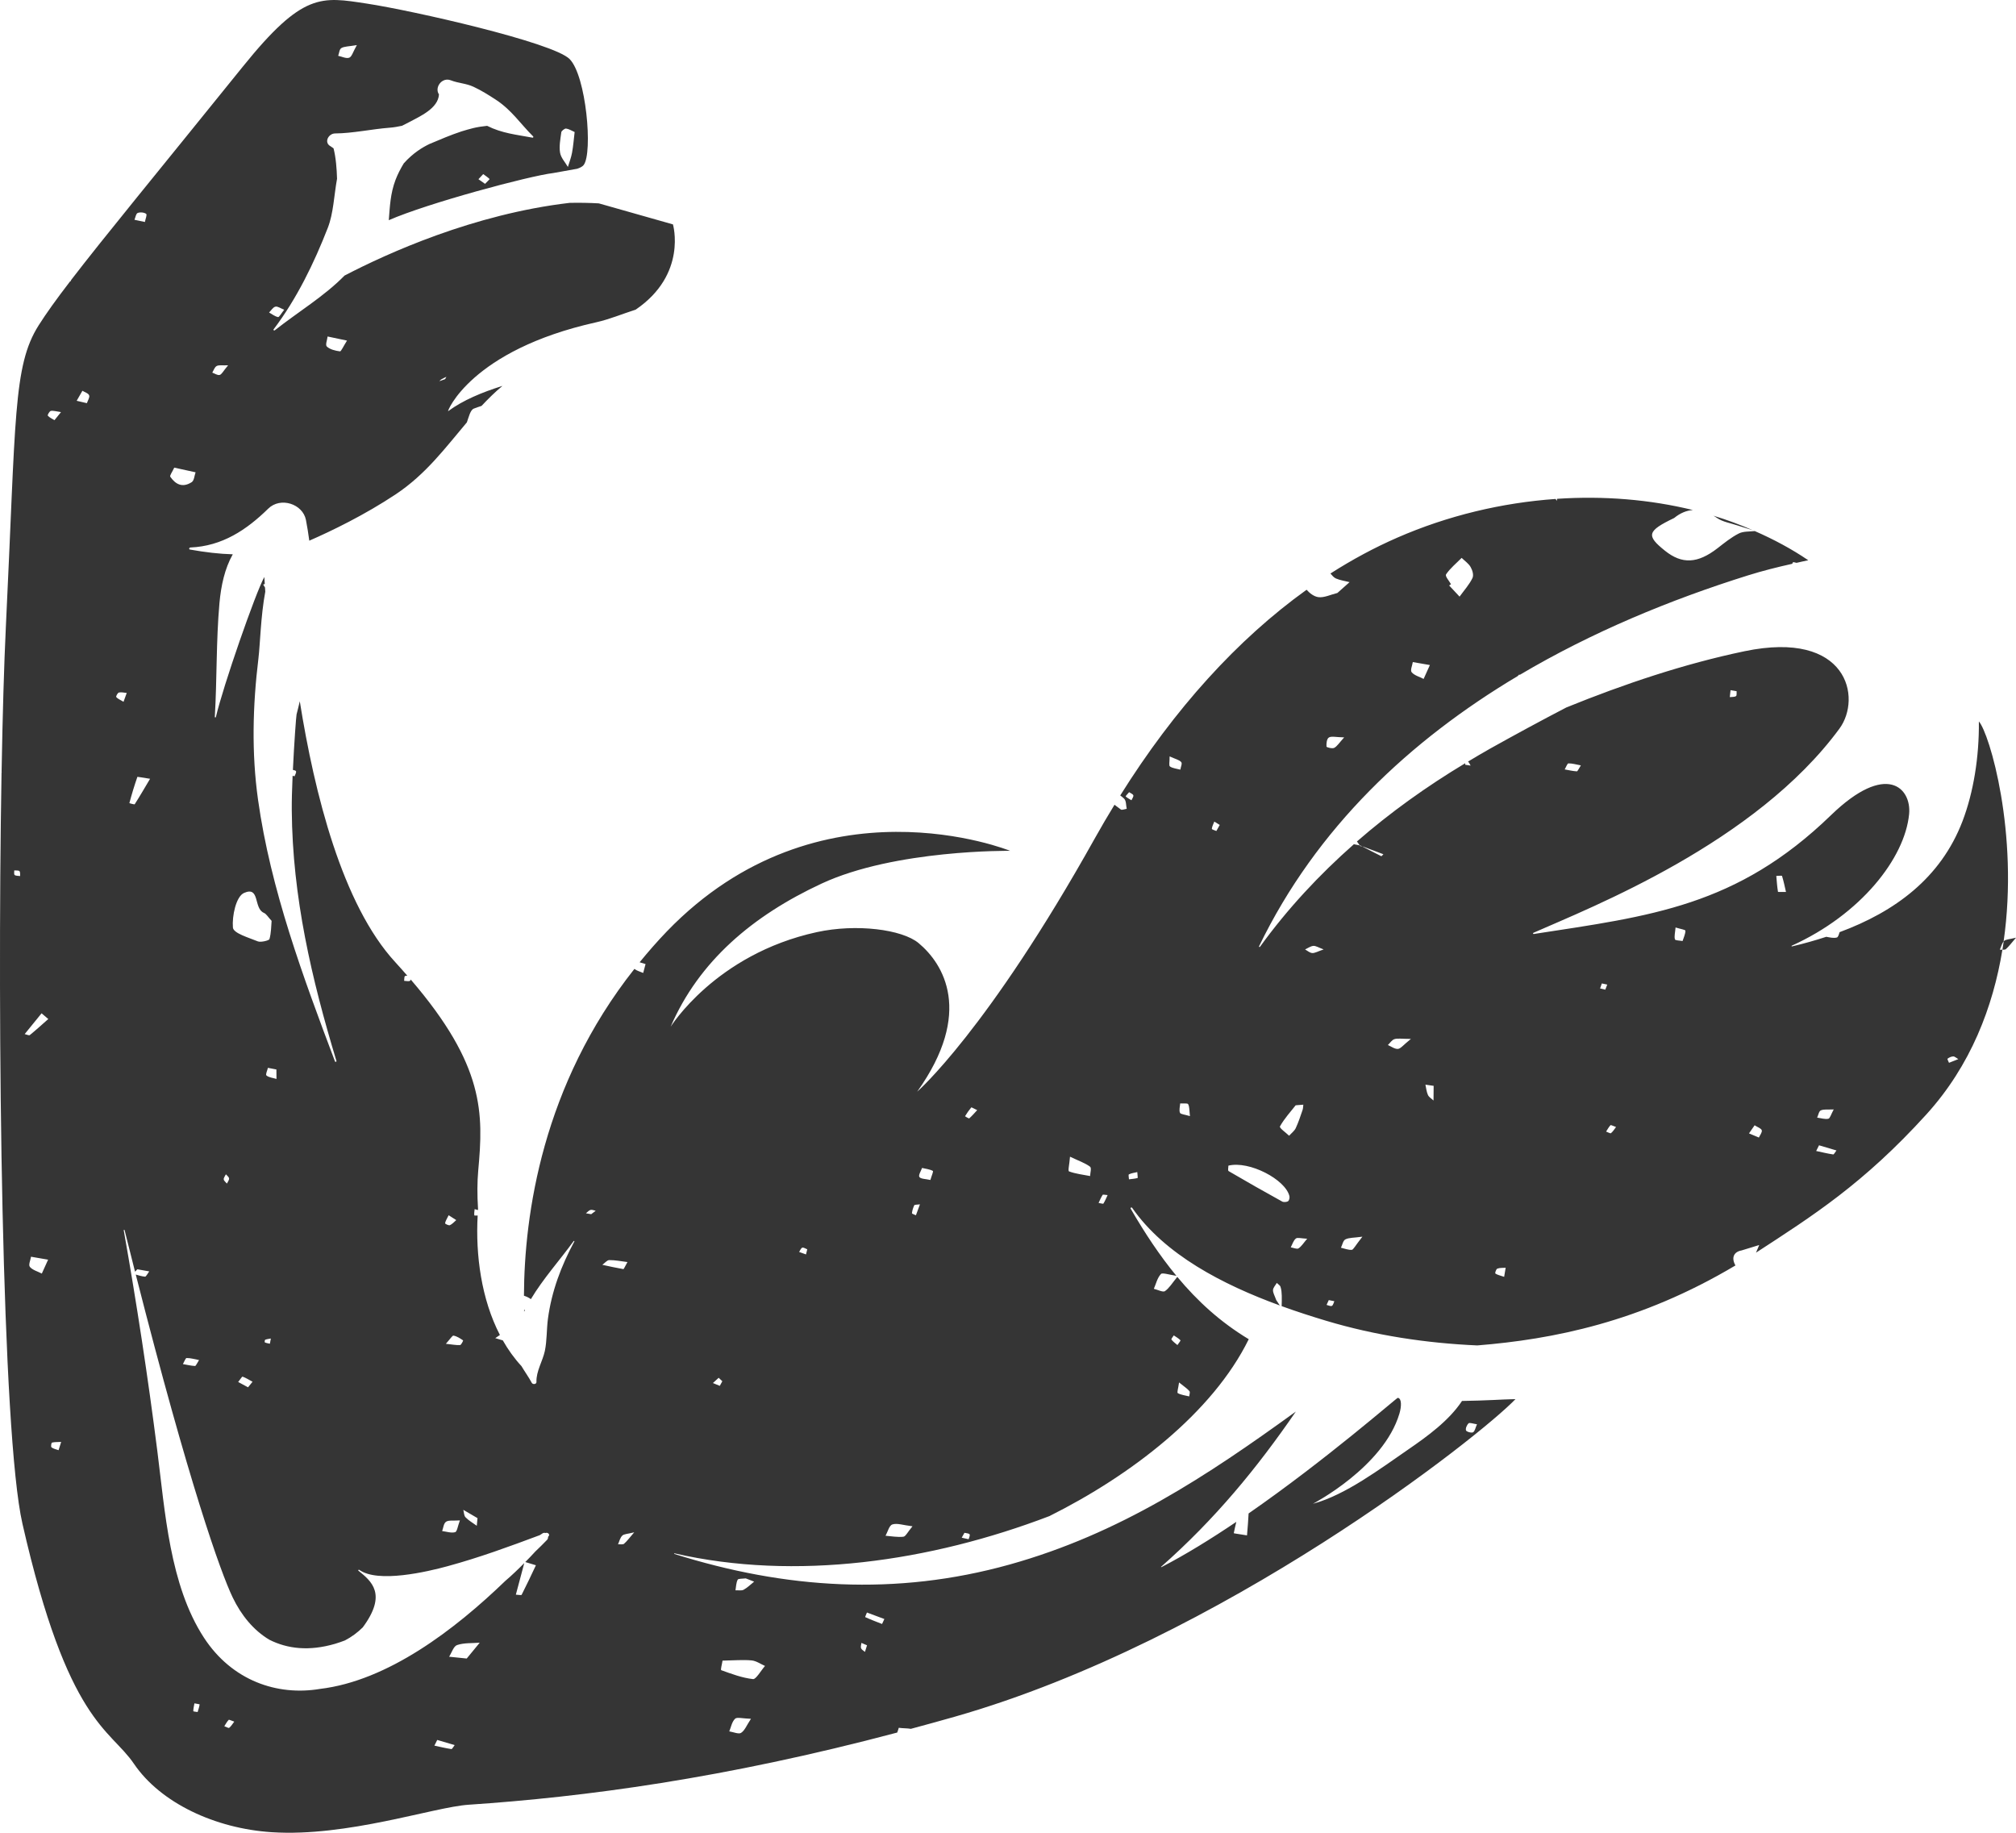 <svg version="1.1" id="图层_1" x="0px" y="0px" width="183.483px" height="166.798px" viewBox="0 0 183.483 166.798" enable-background="new 0 0 183.483 166.798" xml:space="preserve" xmlns="http://www.w3.org/2000/svg" xmlns:xlink="http://www.w3.org/1999/xlink" xmlns:xml="http://www.w3.org/XML/1998/namespace">
  <path fill="#353535" d="M156.268,47.138c-0.107-0.079-0.216-0.139-0.324-0.203c1.234,0.373,2.43,0.821,3.594,1.322
	c-0.461-0.141-0.928-0.279-1.385-0.431C157.514,47.612,156.774,47.497,156.268,47.138z M47.774,119.235
	c-0.025-0.012-0.051-0.025-0.073-0.037c-0.001,0.058-0.002,0.12,0.001,0.177C47.723,119.327,47.75,119.282,47.774,119.235z
	 M182.362,85.687c-0.037,0.248-0.07,0.496-0.115,0.746c0.129,0.004,0.247,0.003,0.311-0.051c0.279-0.24,0.493-0.541,0.926-1.042
	c-0.577,0.147-0.928,0.146-1.085,0.298C182.385,85.651,182.375,85.671,182.362,85.687z M182.011,86.431
	c0.074-0.006,0.157-0.002,0.235,0.002c-0.85,5.188-2.874,10.537-6.926,14.997c-5.725,6.306-10.368,9.24-15.5,12.576
	c0.096-0.232,0.195-0.464,0.292-0.696c-0.376,0.117-0.751,0.232-1.607,0.494c-0.691,0.121-0.961,0.645-0.558,1.366
	c-8.679,5.173-16.655,6.727-23.495,7.278c-4.669-0.204-9.312-0.914-13.749-2.242c-1.313-0.393-2.681-0.835-4.056-1.333
	c0.007-0.32,0.021-0.642,0.01-0.96c-0.009-0.27-0.031-0.543-0.113-0.796c-0.044-0.141-0.224-0.239-0.341-0.356
	c-0.121,0.215-0.335,0.434-0.343,0.646c-0.012,0.257,0.151,0.507,0.292,0.913c0.078,0.113,0.193,0.295,0.328,0.492
	c-5.184-1.893-10.471-4.622-13.437-8.883c-0.054-0.08-0.19-0.018-0.14,0.07c1.295,2.236,2.645,4.275,4.165,6.117
	c-0.695-0.114-1.281-0.304-1.406-0.17c-0.338,0.361-0.445,0.888-0.648,1.35c0.345,0.082,0.831,0.333,1.005,0.215
	c0.387-0.268,0.644-0.703,1.128-1.3c1.829,2.198,3.909,4.107,6.504,5.671c-3.296,6.715-10.75,12.408-18.141,16.099
	c-10.844,4.143-23.104,5.915-34.118,3.391c-0.035-0.009-0.055,0.044-0.019,0.054c10.073,3.174,20.158,3.85,30.508,0.965
	c10.044-2.801,17.988-8.08,26.056-13.923c-3.522,5.127-7.346,9.786-12.258,14.122c-0.018,0.016,0.001,0.048,0.027,0.035
	c2.19-1.13,4.523-2.574,6.814-4.12c-0.081,0.343-0.165,0.688-0.232,1.032c0,0.02,0.496,0.082,1.205,0.199
	c0.061-0.738,0.116-1.375,0.145-1.996c7.097-4.92,13.483-10.529,13.579-10.523c0.371,0.055,0.338,0.798,0.149,1.432
	c-1.453,4.887-7.892,8.215-7.873,8.211c2.967-0.797,6.182-3.228,8.658-4.93c1.758-1.207,3.729-2.639,4.91-4.428
	c2.148-0.029,3.941-0.152,4.436-0.154c0.142-0.002,0.284-0.009,0.429-0.011c-3.185,3.345-26.694,21.944-50.999,28.893
	c-1.363,0.39-2.698,0.754-4.028,1.113c-0.323-0.059-0.765-0.044-1.1-0.095c-0.033,0.133-0.089,0.282-0.141,0.432
	c-15.77,4.189-28.519,5.868-39.01,6.57c-3.192,0.215-11.04,2.947-17.917,2.5c-5.143-0.334-10.119-2.656-12.546-6.233
	c-2.186-3.222-6.004-3.661-10.144-21.845c-1.879-8.25-2.311-44.887-1.902-68.352c0.011-0.011,0.018-0.021,0.026-0.031
	c-0.007-0.003-0.016-0.008-0.023-0.01c0.093-5.207,0.224-9.764,0.389-13.215c0.925-19.002,0.644-23.742,2.98-27.446
	c0.688-1.089,1.622-2.388,2.872-4.017c0.008,0.004,0.021,0.007,0.033,0.011c0.017-0.04,0.038-0.09,0.063-0.138
	c3.004-3.912,7.829-9.754,15.617-19.407c5.471-6.784,7.137-6.372,11.294-5.739c4.16,0.633,16.926,3.527,18.447,5.043
	c1.518,1.516,2.128,8.527,1.286,9.644c-0.105,0.138-0.309,0.251-0.594,0.345c-0.725,0.122-1.447,0.252-2.168,0.387
	c-2.219,0.267-11.456,2.748-14.977,4.293c0.097-1.222,0.139-2.417,0.61-3.662c0.198-0.521,0.459-1.023,0.753-1.51
	c0.848-0.951,1.723-1.469,2.345-1.766c0.958-0.403,1.928-0.821,2.914-1.145c0.363-0.111,0.722-0.214,1.069-0.301
	c0.416-0.098,0.836-0.16,1.259-0.203c1.352,0.678,2.628,0.797,4.132,1.076c0.063,0.012,0.098-0.072,0.059-0.111
	c-1.188-1.18-1.948-2.392-3.403-3.345c-0.645-0.422-1.323-0.847-2.029-1.175c-0.69-0.32-1.355-0.313-2.069-0.59
	c-0.801-0.313-1.505,0.656-1.074,1.283c-0.072,1.283-1.728,1.995-2.74,2.539c-0.113,0.06-0.337,0.176-0.621,0.317
	c-0.364,0.079-0.736,0.146-1.133,0.177c-1.607,0.122-3.37,0.512-4.955,0.521c-0.618,0.002-1.051,0.834-0.412,1.17
	c0.09,0.07,0.18,0.123,0.267,0.186c0.218,0.867,0.288,1.84,0.318,2.766c-0.274,1.504-0.324,3.137-0.835,4.452
	c-1.246,3.204-2.833,6.479-4.94,9.257c-0.047,0.063,0.048,0.133,0.106,0.086c2.171-1.707,4.512-3.104,6.352-4.982
	c3.891-2.023,11.737-5.595,20.489-6.617c0.897-0.017,1.788-0.004,2.656,0.047l6.743,1.912c0,0,1.333,4.543-3.391,7.759
	c-1.22,0.39-2.397,0.886-3.592,1.151c-11.439,2.547-13.6,8.181-13.478,8.09c1.364-1.006,3.098-1.721,4.944-2.301
	c-0.689,0.572-1.309,1.189-1.903,1.822c-0.247,0.072-0.483,0.166-0.693,0.241c-0.327,0.116-0.46,0.748-0.642,1.255
	c-1.947,2.301-3.719,4.712-6.463,6.54c-2.854,1.899-5.876,3.354-7.879,4.229c-0.085-0.634-0.185-1.264-0.306-1.891
	c-0.288-1.451-2.308-2.127-3.433-1.023c-1.978,1.938-4.191,3.412-7.089,3.535c-0.104,0.004-0.153,0.166-0.035,0.186
	c1.401,0.248,2.666,0.4,3.899,0.433c-0.736,1.304-1.068,2.848-1.213,4.444c-0.307,3.432-0.219,6.912-0.422,10.356
	c-0.004,0.052,0.084,0.069,0.096,0.016c0.649-2.796,3.611-11.312,4.41-12.751c0.014,0.213,0.027,0.426,0.041,0.639
	c-0.049,0.016-0.098,0.033-0.144,0.045c0.056,0.091,0.108,0.182,0.165,0.272c0.007,0.128,0.016,0.253,0.025,0.381
	c-0.418,2.227-0.464,4.767-0.625,6.089c-0.52,4.275-0.632,8.588-0.035,12.842c1.146,8.166,4.105,16.141,7.006,23.824
	c0.026,0.071,0.152,0.026,0.131-0.045c-2.267-7.489-4.004-14.933-4.066-22.807c-0.008-0.844,0.023-1.979,0.075-3.147
	c0.067,0.013,0.128,0.024,0.181,0.041c0.053-0.156,0.173-0.334,0.129-0.456c-0.024-0.064-0.155-0.093-0.283-0.121
	c0.117-2.459,0.298-4.912,0.334-5.051c0.109-0.396,0.195-0.796,0.293-1.197c1.336,8.379,3.858,18.496,8.69,23.744
	c0.39,0.423,0.743,0.828,1.097,1.232c-0.073-0.002-0.145,0.003-0.204,0.031c-0.087,0.041-0.06,0.284-0.086,0.438
	c0.185,0.006,0.401,0.068,0.536-0.004c0.035-0.019,0.053-0.065,0.062-0.119c6.759,7.867,6.619,12.209,6.146,17.391
	c-0.092,1.029-0.099,2.205-0.018,3.473c-0.006,0.04-0.004,0.08-0.006,0.121c-0.102-0.029-0.199-0.059-0.302-0.087
	c-0.019,0.192-0.059,0.39-0.028,0.571c0.003,0.023,0.154,0.018,0.303,0.011c-0.2,3.602,0.334,7.608,2.024,10.873
	c-0.139,0.085-0.283,0.204-0.422,0.288c0.23,0.064,0.456,0.135,0.686,0.203c0.48,0.845,1.041,1.633,1.696,2.34
	c0.304,0.514,0.663,1.004,0.94,1.525c0.098,0.173,0.435,0.137,0.427-0.081c-0.036-0.97,0.568-1.901,0.762-2.815
	c0.199-0.942,0.155-1.982,0.283-2.94c0.335-2.496,1.195-4.788,2.403-7.03c0.02-0.037-0.034-0.072-0.061-0.036
	c-1.267,1.745-2.783,3.423-3.895,5.285c-0.178-0.135-0.396-0.235-0.631-0.312c0.031-7.389,1.681-19.162,10.053-29.743
	c0.209,0.168,0.528,0.249,0.8,0.368c0.064-0.244,0.133-0.49,0.216-0.809c-0.2-0.06-0.373-0.112-0.541-0.162
	c0.776-0.948,1.591-1.89,2.48-2.811c13.888-14.378,31.244-7.332,31.244-7.332s-10.469-0.137-17.175,2.987
	c-6.275,2.92-11.149,7.057-13.725,13.019c-0.036,0.08,4.035-6.589,13.304-8.608c3.606-0.786,7.764-0.247,9.259,0.995
	c2.269,1.887,5.018,6.316-0.122,13.523c0,0,6.387-5.533,16.192-23.1c0.575-1.028,1.164-2.028,1.764-3.01
	c0.191,0.148,0.384,0.295,0.582,0.435c0.095,0.067,0.351-0.04,0.53-0.068c-0.072-0.315-0.032-0.725-0.241-0.925
	c-0.107-0.104-0.222-0.198-0.349-0.289c4.932-7.881,10.671-14.207,16.96-18.721c0.283,0.316,0.657,0.608,1.054,0.67
	c0.525,0.081,1.164-0.235,1.75-0.377c0.393-0.349,0.751-0.668,1.109-0.986c-0.418-0.105-0.862-0.168-1.243-0.333
	c-0.201-0.089-0.347-0.278-0.498-0.452c1.979-1.265,4.011-2.359,6.085-3.264c4.596-2.007,9.52-3.176,14.403-3.521
	c0.041,0.056,0.082,0.112,0.119,0.168c0.007-0.059,0.012-0.12,0.018-0.181c4.226-0.283,8.427,0.056,12.364,1.021
	c-0.582,0.041-1.15,0.269-1.707,0.725c-2.469,1.186-2.562,1.592-0.841,2.975c1.559,1.252,2.984,1.176,4.792-0.227
	c0.617-0.48,1.236-0.985,1.935-1.34c0.408-0.206,0.956-0.163,1.45-0.219c1.714,0.75,3.35,1.623,4.87,2.656
	c-0.357,0.068-0.712,0.16-1.068,0.236c-0.177-0.047-0.31-0.076-0.325-0.052c-0.029,0.044-0.044,0.093-0.068,0.14
	c-1.357,0.301-2.704,0.641-4.019,1.052c-7.086,2.218-14.207,5.163-20.766,9.048c-0.024-0.004-0.05-0.009-0.073-0.014
	c-0.047,0.051-0.081,0.087-0.121,0.128c-9.794,5.841-18.313,13.793-23.544,24.593c-0.028,0.055,0.045,0.101,0.083,0.049
	c2.508-3.463,5.387-6.549,8.545-9.334c0.178,0.033,0.354,0.07,0.529,0.103c0.017,0.021,0.03,0.044,0.046,0.062
	c0.066,0.014,0.131,0.027,0.196,0.041c0.576,0.298,1.149,0.597,1.732,0.885c0.014,0.007,0.121-0.117,0.184-0.18
	c-0.607-0.23-1.214-0.461-1.825-0.686c-0.028-0.01-0.06-0.012-0.091-0.02c-0.059-0.03-0.115-0.06-0.174-0.088l-0.022,0.047
	l0.022-0.049c-0.021-0.004-0.044-0.008-0.068-0.013c-0.084-0.11-0.164-0.246-0.251-0.352c3.039-2.647,6.34-5.009,9.86-7.124
	c-0.001,0.047-0.006,0.093-0.01,0.139c0.168,0.026,0.333,0.053,0.498,0.079c-0.071-0.118-0.125-0.249-0.219-0.353
	c-0.007-0.004-0.016-0.006-0.022-0.01c0.666-0.396,1.33-0.801,2.013-1.18c2.281-1.273,4.596-2.531,6.941-3.749
	c5.23-2.124,10.725-3.972,16.211-5.116c9.402-1.963,10.701,4.242,8.644,7.043c-7.646,10.41-22.544,16.238-27.857,18.585
	c-0.062,0.026-0.028,0.116,0.038,0.106c10.607-1.635,18.451-2.488,27.049-10.814c5.062-4.899,7.335-2.461,7.111-0.104
	c-0.385,4.019-4.396,9.137-10.682,11.984c-0.036,0.016-0.018,0.071,0.023,0.063c1.063-0.25,2.104-0.543,3.12-0.875
	c0.333,0.061,0.668,0.145,0.963,0.064c0.105-0.029,0.172-0.227,0.246-0.484c5.03-1.863,9.209-4.919,11.191-10.107
	c0.999-2.621,1.52-5.834,1.487-9.072c0.955,1.053,3.665,10.156,2.252,20.025C182.187,85.889,182.125,86.179,182.011,86.431z
	 M157.434,63.445c0.194-0.024,0.43,0.001,0.563-0.091c0.092-0.063,0.044-0.292,0.058-0.447c-0.184-0.033-0.368-0.064-0.551-0.095
	C157.48,63.022,157.458,63.234,157.434,63.445z M142.409,70.026c0.367,0.064,0.729,0.154,1.104,0.175
	c0.07,0.003,0.188-0.267,0.367-0.542c-0.404-0.074-0.765-0.187-1.135-0.183C142.65,69.476,142.523,69.832,142.409,70.026z
	 M132.059,53.169c-0.055,0.039-0.111,0.078-0.168,0.115c0.318,0.34,0.633,0.678,0.949,1.016c0.402-0.557,0.88-1.087,1.168-1.678
	c0.14-0.284,0.006-0.721-0.16-1.013c-0.182-0.323-0.538-0.562-0.818-0.836c-0.484,0.491-1.047,0.947-1.415,1.494
	C131.497,52.442,131.895,52.862,132.059,53.169z M128.481,61.181c0.237,0.288,0.713,0.414,1.087,0.608
	c0.165-0.364,0.327-0.728,0.571-1.263c-0.669-0.116-1.11-0.191-1.555-0.27C128.539,60.573,128.333,60.997,128.481,61.181z
	 M120.728,67.946c0.006,0.076,0.527,0.207,0.698,0.119c0.271-0.14,0.443-0.441,0.912-0.955c-0.736-0.014-1.157-0.133-1.391,0.01
	C120.748,67.241,120.71,67.669,120.728,67.946z M39.985,34.694c0.175-0.063,0.351-0.125,0.525-0.189
	c0.039-0.071,0.078-0.143,0.118-0.212c-0.151,0.075-0.308,0.14-0.451,0.225C40.103,34.562,40.049,34.634,39.985,34.694z
	 M29.75,31.542c0.279,0.259,0.765,0.383,1.195,0.437c0.098,0.013,0.326-0.491,0.637-0.981c-0.761-0.16-1.264-0.266-1.767-0.373
	C29.782,30.94,29.588,31.394,29.75,31.542z M44.558,16.294c-0.17-0.169-0.384-0.305-0.579-0.449
	c-0.146,0.154-0.289,0.311-0.435,0.465c0.203,0.14,0.402,0.281,0.603,0.422C44.334,16.534,44.575,16.312,44.558,16.294z
	 M50.974,13.896c0.076,0.465,0.464,0.866,0.712,1.296c0.131-0.43,0.3-0.856,0.377-1.289c0.112-0.611,0.159-1.229,0.237-1.887
	c-0.292-0.128-0.521-0.283-0.783-0.316c-0.117-0.016-0.413,0.207-0.429,0.328C51.004,12.653,50.875,13.301,50.974,13.896z
	 M30.779,5.08c0.341,0.071,0.739,0.274,1.007,0.171c0.241-0.094,0.34-0.527,0.692-1.146c-0.743,0.128-1.139,0.111-1.411,0.271
	C30.886,4.483,30.871,4.838,30.779,5.08z M24.491,28.44c0.271,0.152,0.521,0.357,0.822,0.42c0.089,0.018,0.321-0.38,0.553-0.67
	c-0.328-0.127-0.591-0.33-0.8-0.28C24.846,27.96,24.681,28.253,24.491,28.44z M1.338,79.636c0.102,0.087,0.325,0.067,0.494,0.094
	c-0.016-0.154,0.027-0.352-0.062-0.447c-0.079-0.082-0.309-0.05-0.472-0.066C1.305,79.36,1.251,79.562,1.338,79.636z M5.566,131.23
	c-0.369,0.02-0.614,0.002-0.836,0.064c-0.057,0.017-0.12,0.366-0.041,0.431c0.163,0.133,0.422,0.176,0.642,0.258
	C5.396,131.774,5.462,131.565,5.566,131.23z M4.378,114.644c-0.669-0.113-1.111-0.19-1.556-0.268
	c-0.046,0.316-0.252,0.739-0.102,0.924c0.234,0.287,0.71,0.413,1.086,0.608C3.97,115.544,4.134,115.179,4.378,114.644z
	 M4.395,92.742c-0.354-0.299-0.481-0.409-0.611-0.521c-0.512,0.63-1.024,1.26-1.537,1.891c0.155,0.035,0.396,0.146,0.462,0.094
	C3.287,93.737,3.833,93.237,4.395,92.742z M40.508,111.329c-0.009,0.055,0.333,0.223,0.436,0.177
	c0.221-0.099,0.391-0.304,0.58-0.464c-0.193-0.125-0.388-0.25-0.691-0.443C40.68,110.916,40.542,111.12,40.508,111.329z
	 M40.58,122.3c0.591,0.064,0.94,0.136,1.294,0.117c0.094-0.006,0.301-0.409,0.271-0.429c-0.264-0.18-0.549-0.372-0.871-0.433
	C41.171,121.536,40.941,121.901,40.58,122.3z M42.167,137.41c0.065,0.233,0.051,0.524,0.21,0.687
	c0.284,0.295,0.674,0.513,1.017,0.764c0.02-0.207,0.04-0.414,0.065-0.695C43.006,137.9,42.586,137.655,42.167,137.41z
	 M40.241,139.343c0.397,0.049,0.821,0.2,1.182,0.102c0.18-0.047,0.238-0.557,0.434-1.072c-0.591,0.043-1.022-0.039-1.258,0.121
	C40.372,138.647,40.352,139.05,40.241,139.343z M19.319,33.913c0.229,0.081,0.484,0.263,0.675,0.211
	c0.189-0.052,0.319-0.344,0.766-0.877c-0.519,0.021-0.833-0.045-1.038,0.064C19.524,33.417,19.449,33.705,19.319,33.913z
	 M12.237,20.002c0.274,0.058,0.551,0.116,0.951,0.201c0.056-0.307,0.218-0.652,0.112-0.74c-0.163-0.132-0.556-0.171-0.771-0.079
	C12.369,19.448,12.331,19.786,12.237,20.002z M15.502,43.395c0.436,0.624,1.053,1.056,1.942,0.489
	c0.232-0.149,0.244-0.592,0.357-0.899c-0.621-0.136-1.244-0.271-1.942-0.425C15.676,42.968,15.423,43.279,15.502,43.395z
	 M21.198,84.413c0.041,0.526,1.426,0.916,2.269,1.262c0.265,0.108,1.019-0.078,1.057-0.205c0.164-0.584,0.154-1.194,0.196-1.662
	c-0.331-0.352-0.469-0.627-0.708-0.73c-0.95-0.412-0.333-2.453-1.796-1.814C21.479,81.585,21.111,83.374,21.198,84.413z
	 M24.384,97.185c-0.052,0.241-0.238,0.605-0.131,0.697c0.22,0.184,0.6,0.219,0.911,0.313c-0.001-0.255-0.004-0.51-0.008-0.861
	C24.878,97.279,24.631,97.231,24.384,97.185z M24.106,122.175c0.139,0.063,0.302,0.082,0.456,0.119
	c0.031-0.158,0.062-0.316,0.09-0.474c-0.171,0.032-0.352,0.051-0.516,0.111C24.097,121.946,24.071,122.158,24.106,122.175z
	 M20.362,107.333c0.017,0.141,0.188,0.258,0.29,0.385c0.073-0.156,0.212-0.322,0.197-0.465c-0.013-0.14-0.186-0.254-0.29-0.379
	C20.487,107.028,20.348,107.192,20.362,107.333z M21.677,125.775c0.3,0.163,0.602,0.324,0.898,0.485
	c0.198-0.243,0.304-0.375,0.41-0.506c-0.302-0.165-0.589-0.347-0.915-0.47C22.04,125.272,21.812,125.604,21.677,125.775z
	 M6.978,36.476c0.444,0.104,0.688,0.16,0.929,0.217c0.081-0.24,0.275-0.521,0.207-0.712c-0.064-0.187-0.396-0.282-0.613-0.417
	C7.35,35.83,7.196,36.097,6.978,36.476z M10.58,63.438c0.124,0.158,0.356,0.244,0.663,0.432c0.134-0.363,0.211-0.582,0.291-0.803
	c-0.239-0.02-0.487-0.092-0.714-0.039C10.709,63.052,10.536,63.376,10.58,63.438z M11.775,73.089
	c-0.003,0.018,0.465,0.139,0.483,0.109c0.455-0.709,0.873-1.434,1.401-2.32c-0.675-0.105-1.151-0.189-1.154-0.178
	C12.23,71.491,11.989,72.288,11.775,73.089z M4.352,37.829c0.146,0.174,0.397,0.28,0.604,0.412c0.16-0.197,0.319-0.395,0.595-0.734
	c-0.429-0.062-0.688-0.152-0.925-0.109C4.51,37.417,4.304,37.771,4.352,37.829z M16.647,124.146
	c0.366,0.064,0.729,0.154,1.104,0.174c0.071,0.004,0.188-0.267,0.365-0.541c-0.405-0.076-0.763-0.188-1.136-0.184
	C16.887,123.597,16.76,123.952,16.647,124.146z M18.169,155.122c0.006-0.021-0.271-0.057-0.474-0.098
	c-0.043,0.244-0.1,0.48-0.103,0.711c-0.001,0.035,0.257,0.053,0.394,0.078C18.056,155.583,18.136,155.354,18.169,155.122z
	 M21.32,156.687c-0.226-0.076-0.471-0.197-0.503-0.164c-0.163,0.172-0.275,0.385-0.402,0.582c0.152,0.054,0.391,0.19,0.441,0.148
	C21.042,157.102,21.166,156.89,21.32,156.687z M41.38,158.823c-0.528-0.156-1.06-0.313-1.585-0.47
	c-0.119,0.237-0.189,0.378-0.26,0.518c0.517,0.111,1.027,0.235,1.553,0.314C41.148,159.194,41.282,158.95,41.38,158.823z
	 M43.661,149.503c-0.69,0.055-1.417,0-2.055,0.213c-0.328,0.108-0.492,0.693-0.73,1.063c0.466,0.047,0.93,0.095,1.602,0.164
	C42.925,150.396,43.291,149.948,43.661,149.503z M49.663,139.515c-0.005,0.002-0.011,0.005-0.017,0.006
	c-0.085-0.031-0.182-0.027-0.284,0.043c-0.078,0.053-0.159,0.101-0.234,0.152c-2.792,1.043-5.5,2.038-8.408,2.829
	c-1.794,0.489-6.318,1.562-8.023,0.328c-0.05-0.036-0.125,0.038-0.083,0.071c1.188,0.959,2.652,2.125,0.403,5.164
	c-0.479,0.475-1.025,0.877-1.623,1.189c-0.296,0.111-0.592,0.218-0.893,0.306c-2.353,0.688-4.33,0.468-5.988-0.37
	c-1.439-0.857-2.561-2.234-3.338-3.854c-1.1-2.295-3.97-10.344-8.818-29.38c0.278,0.082,0.556,0.165,0.843,0.192
	c0.092,0.008,0.253-0.311,0.382-0.48c-0.375-0.066-0.746-0.135-1.08-0.193c-0.083,0.088-0.15,0.157-0.211,0.222
	c-0.309-1.218-0.624-2.478-0.951-3.784c-0.011-0.049-0.087-0.032-0.077,0.016c1.181,6.668,2.202,13.359,3.056,20.082
	c0.703,5.515,1.121,12.195,4.238,16.985c2.562,3.93,6.682,5.321,10.56,4.671c6.183-0.735,12.271-5.389,16.88-9.837
	c0.605-0.515,1.173-1.062,1.719-1.616c-0.254,0.959-0.51,1.916-0.766,2.875c0.18,0.008,0.499,0.063,0.524,0.016
	c0.444-0.867,0.855-1.748,1.302-2.693c-0.498-0.15-0.744-0.225-0.968-0.293c0.313-0.32,0.627-0.64,0.917-0.962
	c0.356-0.34,0.711-0.687,1.061-1.051c0.077-0.079,0.102-0.181,0.094-0.278c0.02-0.023,0.04-0.045,0.058-0.066
	C50.076,139.633,49.839,139.45,49.663,139.515z M133.426,130.181c0.041,0.126,0.497,0.251,0.639,0.174
	c0.172-0.096,0.212-0.402,0.361-0.729c-0.331-0.048-0.672-0.174-0.762-0.091C133.498,129.69,133.368,130.002,133.426,130.181z
	 M78.751,147.177c0.497,0.227,1.016,0.422,1.528,0.623c0.06-0.129,0.121-0.258,0.21-0.452c-0.523-0.196-1.056-0.394-1.585-0.591
	C78.848,146.903,78.721,147.163,78.751,147.177z M78.368,150.007c0.054,0.135,0.23,0.223,0.355,0.332
	c0.065-0.207,0.129-0.413,0.188-0.6c-0.227-0.097-0.369-0.156-0.511-0.217C78.387,149.686,78.316,149.868,78.368,150.007z
	 M66.939,144.735c0.252-0.012,0.551,0.053,0.745-0.053c0.352-0.193,0.638-0.485,0.953-0.736c-0.256-0.099-0.51-0.198-0.766-0.297
	c-0.254,0.035-0.681,0.014-0.729,0.116C66.992,144.062,66.995,144.409,66.939,144.735z M65.648,152.007
	c0.936,0.335,1.887,0.697,2.891,0.81c0.261,0.03,0.72-0.774,1.088-1.198c-0.407-0.176-0.792-0.464-1.228-0.504
	c-0.78-0.072-1.592,0.002-2.639,0.02C65.71,151.491,65.558,151.975,65.648,152.007z M66.373,157.574
	c0.365,0.058,0.86,0.274,1.074,0.136c0.344-0.223,0.504-0.684,0.902-1.281c-0.725-0.021-1.273-0.17-1.44-0.011
	C66.608,156.706,66.539,157.179,66.373,157.574z M57.721,139.458c-0.576,0.147-0.929,0.146-1.083,0.298
	c-0.208,0.202-0.267,0.523-0.389,0.793c0.186-0.013,0.443,0.04,0.546-0.048C57.073,140.26,57.287,139.96,57.721,139.458z
	 M53.806,110.505c0.138-0.104,0.273-0.207,0.411-0.311c-0.157-0.031-0.333-0.117-0.47-0.079c-0.155,0.044-0.282,0.202-0.42,0.308
	C53.486,110.451,53.646,110.477,53.806,110.505z M57.106,114.86c-0.593-0.072-1.12-0.183-1.66-0.178
	c-0.195,0.002-0.414,0.278-0.625,0.43c0.638,0.137,1.271,0.281,1.916,0.391C56.776,115.508,56.908,115.215,57.106,114.86z
	 M65.741,125.708c-0.111-0.105-0.223-0.211-0.332-0.315l-0.524,0.478c0.21,0.086,0.415,0.17,0.625,0.258
	C65.584,125.987,65.664,125.847,65.741,125.708z M73.471,113.7c-0.155-0.057-0.335-0.189-0.452-0.148
	c-0.126,0.044-0.192,0.252-0.287,0.389c0.209,0.074,0.417,0.15,0.625,0.225C73.397,114.011,73.434,113.854,73.471,113.7z
	 M83.049,138.909c-0.863-0.104-1.402-0.309-1.83-0.169c-0.292,0.093-0.421,0.669-0.626,1.029c0.542,0.042,1.089,0.149,1.626,0.09
	C82.425,139.837,82.612,139.429,83.049,138.909z M83.361,110.603c0.115-0.311,0.229-0.62,0.366-0.994
	c-0.253,0.035-0.484,0.023-0.513,0.078c-0.109,0.23-0.19,0.48-0.214,0.725C82.995,110.474,83.234,110.538,83.361,110.603z
	 M88.245,139.641c-0.065-0.097-0.304-0.097-0.467-0.139c-0.083,0.147-0.168,0.296-0.249,0.444c0.21,0.047,0.421,0.094,0.63,0.14
	C88.195,139.933,88.308,139.737,88.245,139.641z M84.899,106.563c-0.282-0.15-0.647-0.188-0.979-0.267
	c-0.098,0.284-0.354,0.658-0.241,0.825c0.119,0.182,0.58,0.171,1,0.269C84.792,106.99,84.973,106.603,84.899,106.563z
	 M88.937,101.034c-0.265-0.127-0.522-0.266-0.532-0.253c-0.214,0.255-0.406,0.527-0.574,0.808c-0.008,0.012,0.351,0.221,0.381,0.196
	C88.468,101.56,88.689,101.302,88.937,101.034z M106.617,121.911c0.132,0.189,0.346,0.33,0.544,0.504
	c0.121-0.191,0.313-0.402,0.275-0.437c-0.167-0.174-0.396-0.299-0.605-0.442C106.753,121.666,106.578,121.853,106.617,121.911z
	 M107.2,126.794c0.295,0.162,0.682,0.205,1.034,0.293c0.013-0.164,0.103-0.381,0.019-0.479c-0.192-0.232-0.469-0.404-0.943-0.791
	C107.236,126.376,107.102,126.739,107.2,126.794z M99.206,106.179c-0.44-0.329-1.012-0.523-1.821-0.907
	c-0.054,0.726-0.21,1.292-0.084,1.34c0.595,0.22,1.268,0.294,1.914,0.421C99.221,106.739,99.366,106.3,99.206,106.179z
	 M100.807,108.767c-0.191-0.014-0.423-0.065-0.449-0.025c-0.15,0.233-0.254,0.488-0.372,0.738c0.151,0.023,0.412,0.098,0.436,0.063
	C100.571,109.309,100.674,109.054,100.807,108.767z M103.508,106.671c-0.271,0.066-0.538,0.096-0.761,0.209
	c-0.067,0.033,0,0.293,0.005,0.451c0.264-0.033,0.529-0.054,0.787-0.119C103.564,107.206,103.524,106.923,103.508,106.671z
	 M110.293,75.429c-0.006,0.067,0.268,0.135,0.412,0.2c0.105-0.188,0.211-0.378,0.307-0.55c-0.223-0.14-0.357-0.223-0.493-0.307
	C110.436,74.99,110.314,75.21,110.293,75.429z M103.148,72.386c-0.037-0.124-0.248-0.194-0.384-0.288
	c-0.11,0.132-0.336,0.358-0.311,0.385c0.141,0.142,0.344,0.237,0.524,0.349C103.042,72.681,103.182,72.506,103.148,72.386z
	 M108.137,100.491c-0.06-0.109-0.472-0.048-0.725-0.064c-0.018,0.287-0.116,0.605-0.018,0.848c0.057,0.139,0.432,0.155,0.907,0.303
	C108.241,101.083,108.273,100.747,108.137,100.491z M106.487,69.761c0.248,0.168,0.62,0.198,0.94,0.285
	c0.035-0.236,0.193-0.561,0.08-0.688c-0.183-0.207-0.544-0.282-1.056-0.516C106.458,69.343,106.362,69.676,106.487,69.761z
	 M116.697,109.354c0.125,0.07,0.415,0.053,0.533-0.031c0.111-0.078,0.157-0.318,0.125-0.46c-0.354-1.513-3.659-3.248-5.554-2.776
	c0.005,0.151-0.076,0.439,0.026,0.5C113.434,107.529,115.059,108.45,116.697,109.354z M118.971,112.737
	c-0.509-0.021-0.887-0.134-1.029-0.019c-0.233,0.19-0.318,0.528-0.466,0.803c0.24,0.039,0.563,0.185,0.701,0.095
	C118.456,113.437,118.635,113.128,118.971,112.737z M118.549,101.029c0.055-0.157,0.05-0.327,0.071-0.491
	c-0.172,0.014-0.341,0.027-0.697,0.055c-0.45,0.575-1.033,1.21-1.427,1.917c-0.083,0.149,0.535,0.563,0.83,0.855
	c0.205-0.228,0.479-0.433,0.6-0.686C118.177,102.144,118.358,101.583,118.549,101.029z M121.442,118.425
	c-0.169-0.034-0.336-0.068-0.506-0.102c-0.067,0.146-0.133,0.293-0.2,0.438c0.164,0.036,0.372,0.146,0.481,0.088
	C121.339,118.786,121.372,118.573,121.442,118.425z M123.996,112.552c-0.776,0.107-1.218,0.08-1.545,0.244
	c-0.219,0.109-0.276,0.497-0.407,0.76c0.329,0.074,0.656,0.214,0.985,0.194C123.172,113.741,123.321,113.407,123.996,112.552z
	 M120.469,86.407c-0.479-0.174-0.71-0.339-0.94-0.32c-0.249,0.02-0.501,0.209-0.749,0.324c0.216,0.115,0.422,0.311,0.655,0.326
	C119.672,86.751,119.944,86.586,120.469,86.407z M128.411,94.552c-0.875-0.001-1.217-0.072-1.501,0.021
	c-0.234,0.076-0.399,0.35-0.593,0.537c0.306,0.129,0.611,0.373,0.915,0.352C127.481,95.442,127.727,95.101,128.411,94.552z
	 M130.481,98.823c-0.292-0.041-0.52-0.074-0.748-0.107c0.072,0.316,0.097,0.652,0.231,0.943c0.091,0.198,0.333,0.335,0.505,0.5
	C130.472,99.743,130.476,99.327,130.481,98.823z M137.036,115.379c-0.254,0.02-0.533-0.007-0.76,0.082
	c-0.11,0.042-0.229,0.403-0.176,0.443c0.178,0.128,0.433,0.174,0.798,0.302C136.961,115.835,136.998,115.606,137.036,115.379z
	 M147.082,102.569c-0.226-0.078-0.471-0.199-0.503-0.166c-0.164,0.172-0.273,0.385-0.401,0.582c0.152,0.055,0.387,0.191,0.44,0.147
	C146.804,102.982,146.926,102.771,147.082,102.569z M146.28,89.608l-0.491-0.104c-0.055,0.151-0.106,0.306-0.159,0.455
	c0.16,0.038,0.317,0.074,0.475,0.11C146.165,89.917,146.222,89.762,146.28,89.608z M153.394,84.705
	c-0.001-0.093-0.444-0.153-0.896-0.294c-0.039,0.466-0.134,0.797-0.058,1.08c0.029,0.109,0.453,0.105,0.696,0.152
	C153.237,85.329,153.395,85.011,153.394,84.705z M160.344,102.868c-0.05-0.177-0.372-0.273-0.65-0.455
	c-0.213,0.309-0.362,0.523-0.512,0.738c0.301,0.127,0.601,0.251,0.901,0.378C160.181,103.306,160.396,103.048,160.344,102.868z
	 M161.819,81.159c0.007,0.036,0.33,0.01,0.729,0.019c-0.118-0.512-0.213-0.992-0.36-1.456c-0.016-0.05-0.34-0.002-0.521-0.002
	C161.708,80.201,161.742,80.685,161.819,81.159z M167.142,104.704c-0.528-0.156-1.06-0.314-1.586-0.47
	c-0.118,0.237-0.189,0.378-0.26,0.519c0.519,0.109,1.027,0.236,1.551,0.314C166.911,105.075,167.043,104.832,167.142,104.704z
	 M166.893,100.971c-0.512,0.024-0.886-0.036-1.173,0.086c-0.179,0.076-0.227,0.431-0.336,0.659c0.342,0.045,0.694,0.166,1.02,0.103
	C166.555,101.789,166.654,101.405,166.893,100.971z M178.233,96.392c-0.201-0.114-0.326-0.248-0.461-0.247
	c-0.174,0.006-0.38,0.097-0.517,0.206c-0.044,0.037,0.082,0.246,0.13,0.375C177.646,96.622,177.909,96.519,178.233,96.392z" class="color c1"/>
</svg>